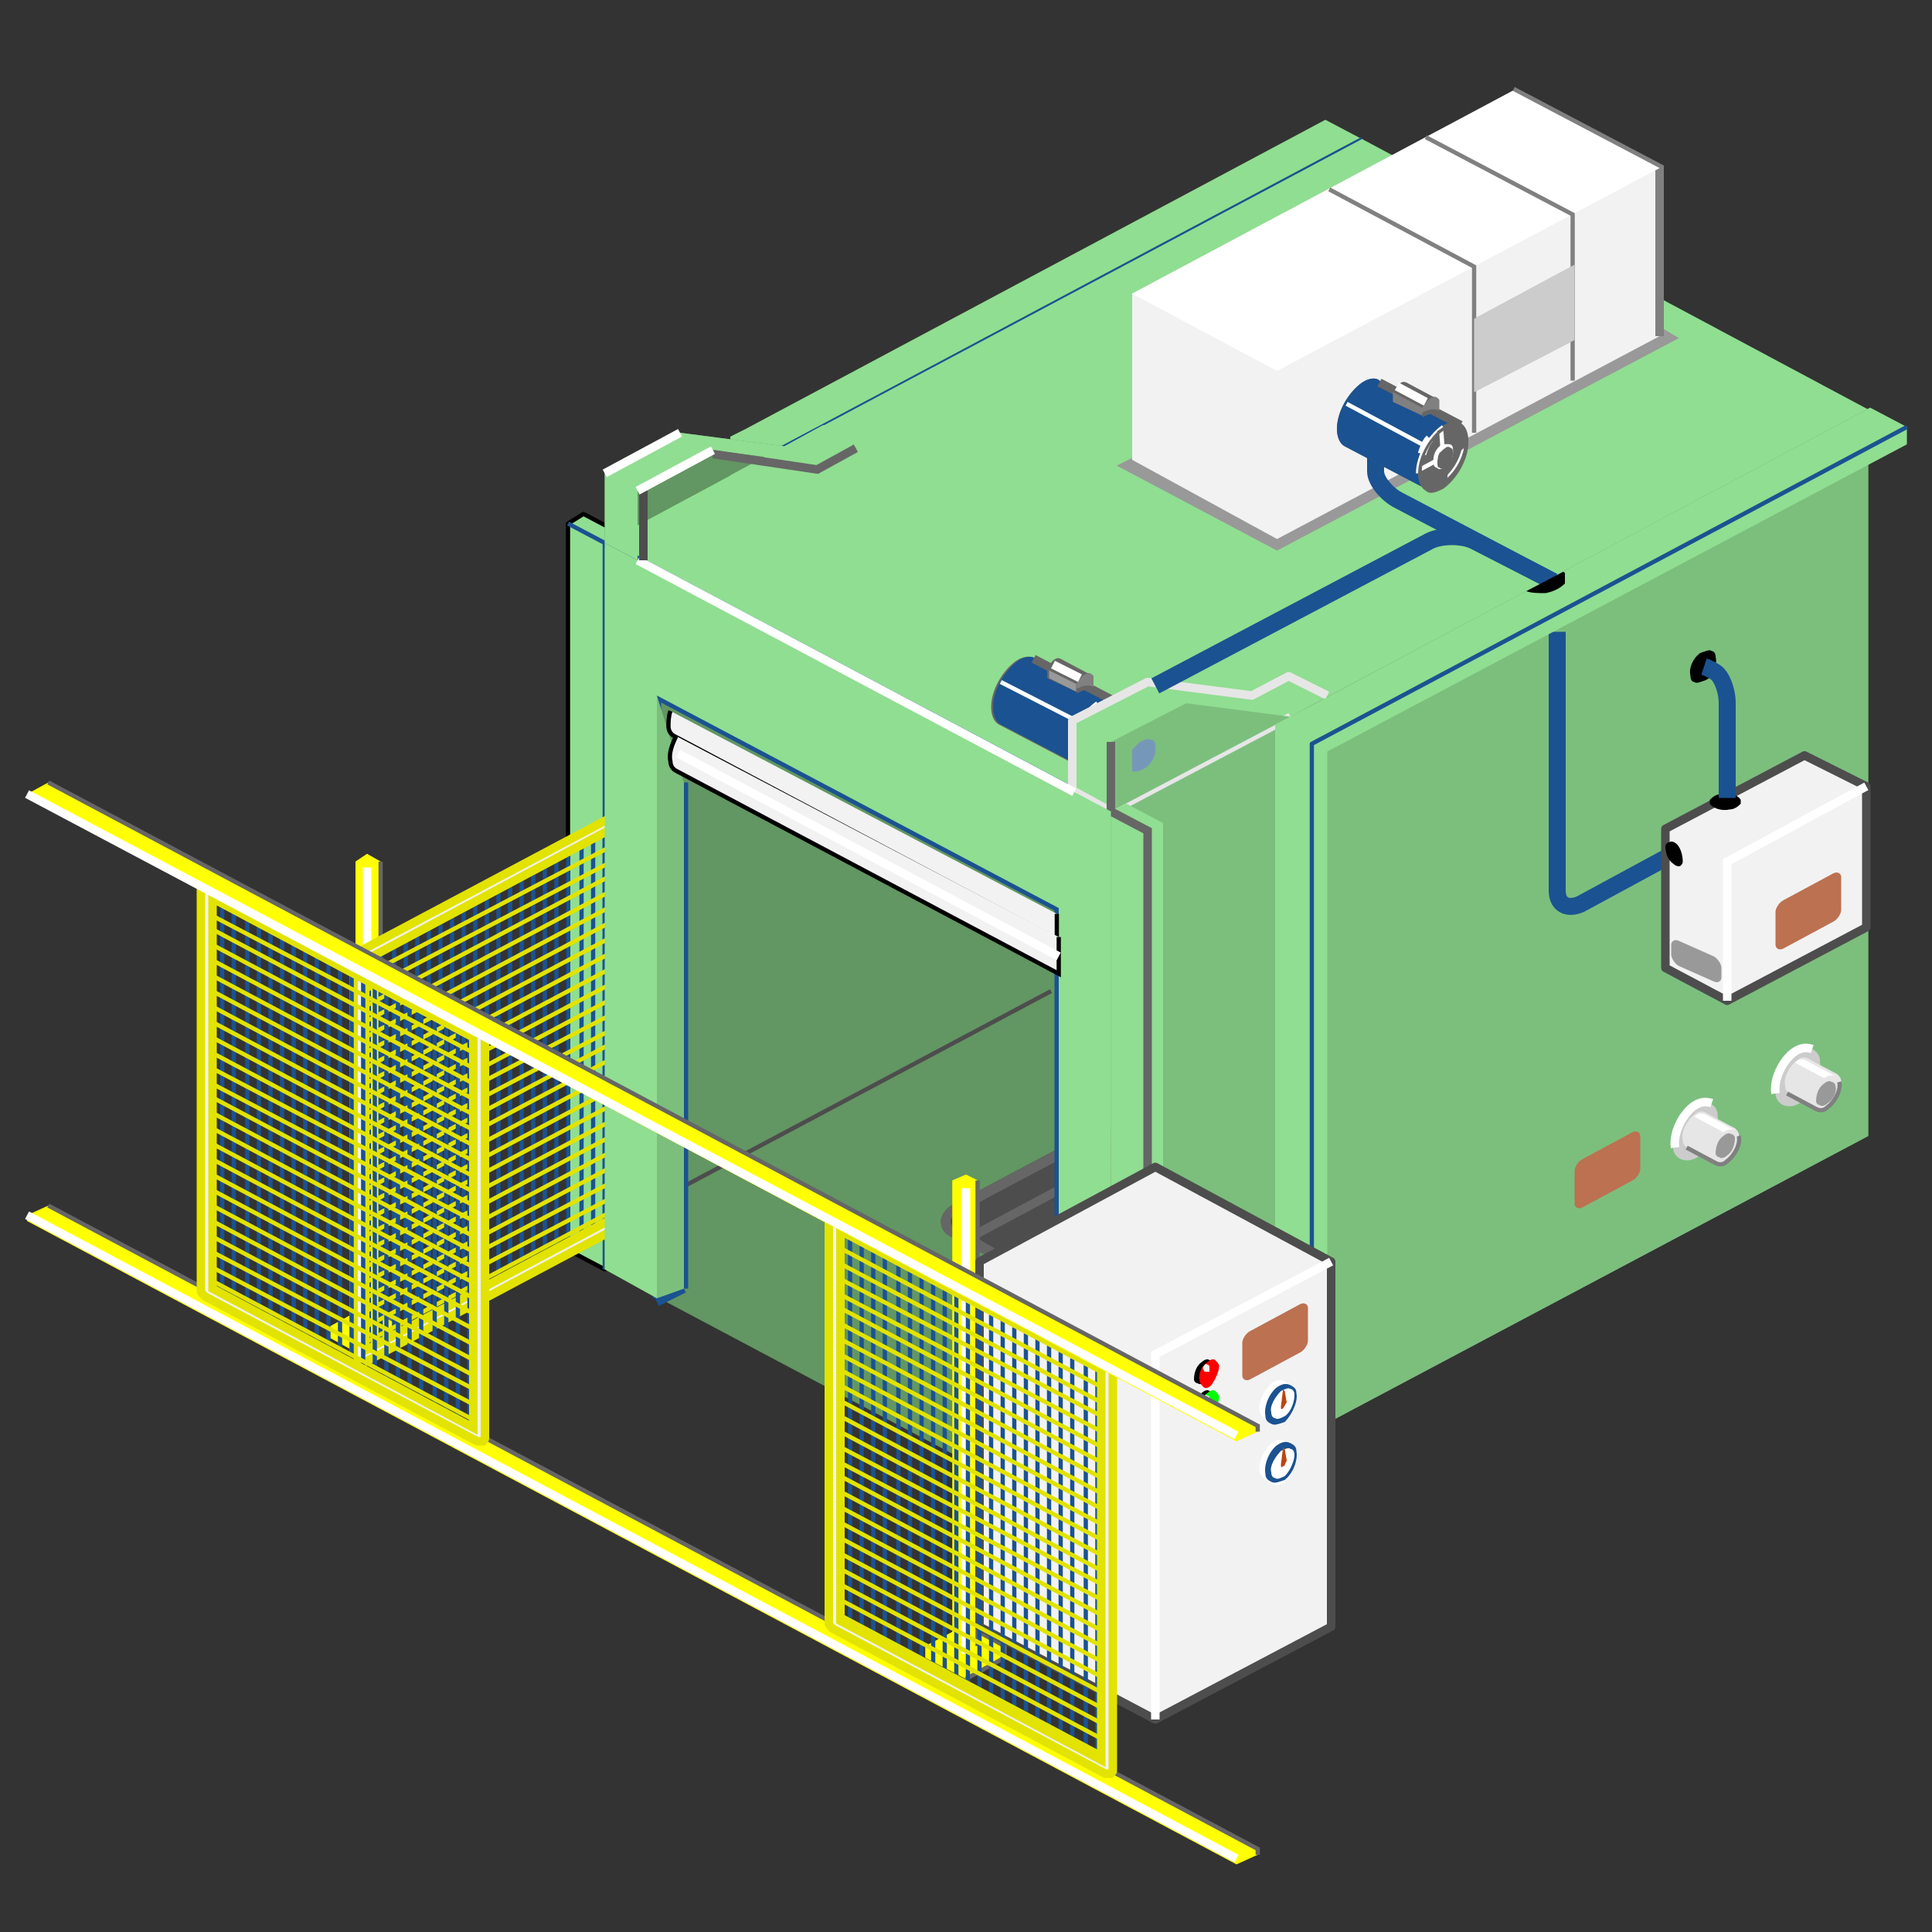 <svg version="1.1" id="Layer_1" xmlns="http://www.w3.org/2000/svg" xmlns:xlink="http://www.w3.org/1999/xlink" x="0px" y="0px" viewBox="0 0 100 100" xml:space="preserve"><rect x="0" y="0" width="100" height="100" fill="#333333" stroke="none"/><desc>Copyright Opto 22</desc> 
<g>
	<g>
		<g>
			<polygon fill="#FFFF00" points="17,69.2 19,70.3 21.1,69.2 21.1,68.7 19,67.6 17,68.7 			"></polygon>
			<polyline fill="#FFFF00" points="19,70.3 21.1,69.2 21.1,68.7 19,67.6 			"></polyline>
			<polygon fill="#FFFF00" points="18.4,68.7 19,69 19.7,68.7 19.7,44.6 19,44.2 18.4,44.6 			"></polygon>
			<line fill="#FFFF00" x1="19.7" y1="68.7" x2="19.7" y2="44.6"></line>
			<line fill="#FFFF00" x1="19" y1="69" x2="19" y2="44.9"></line>
		</g>
		<g>
			<polygon fill="#FFFF00" points="17,69.2 19,70.3 21.1,69.2 21.1,68.7 19,67.6 17,68.7 			"></polygon>
			<polyline fill="#FFFF00" stroke="#666666" stroke-width="0.22" points="19,70.3 21.1,69.2 21.1,68.7 19,67.6 			"></polyline>
			<polygon fill="#FFFF00" points="18.4,68.7 19,69 19.7,68.7 19.7,44.6 19,44.2 18.4,44.6 			"></polygon>
			<line fill="#FFFF00" stroke="#666666" stroke-width="0.22" x1="19.7" y1="68.7" x2="19.7" y2="44.6"></line>
			<line fill="none" stroke="#FFFFFF" stroke-width="0.44" x1="19" y1="69" x2="19" y2="44.9"></line>
		</g>
	</g>
	<g>
		<polyline fill="#90DE91" points="38.6,22.2 37.8,22.6 37.8,60.2 39.7,61.3 40.5,60.8 40.6,24 70.5,8.1 70.5,7.2 68.6,6.2 
			38.6,22.2 		"></polyline>
		<polyline fill="none" stroke="#1B5291" stroke-width="0.22" stroke-linejoin="round" points="70.5,7.2 39.7,23.6 39.7,61.3 		
			"></polyline>
	</g>
	<g>
		<polygon fill="#90DE91" stroke="#000000" stroke-width="0.22" stroke-linejoin="round" points="32.1,65.3 31.3,65.7 29.4,64.7 
			29.4,27.1 30.2,26.6 32.1,27.6 		"></polygon>
		<polyline fill="none" stroke="#1B5291" stroke-width="0.22" stroke-linejoin="round" points="29.4,27.1 31.3,28.1 31.3,65.7 		
			"></polyline>
	</g>
	<g>
		<polyline fill="#629662" points="40.6,23.1 35.2,22.4 31.3,24.5 31.3,65.7 31.3,65.7 57.5,79.6 57.5,79.6 96.7,58.8 96.7,21.2 
			70.5,7.2 31.3,28.1 		"></polyline>
		<path fill="#4D4D4D" d="M65.4,62.3l-6.6-3.5c-0.8-0.4-2-0.4-2.8,0l-6.6,3.5c-0.4,0.2-0.7,0.6-0.7,0.9c0,0.4,0.2,0.7,0.7,0.9
			l6.6,3.5c0.8,0.4,2,0.4,2.8,0l6.6-3.5c0.4-0.2,0.7-0.6,0.7-0.9C66.1,62.9,65.8,62.5,65.4,62.3z"></path>
		<path fill="#666666" d="M65.4,62.3l-6.6-3.5c-0.8-0.4-2-0.4-2.8,0l-6.6,3.5c-0.4,0.2-0.7,0.6-0.7,0.9c0,0.4,0.2,0.7,0.7,0.9
			l6.6,3.5c0.8,0.4,2,0.4,2.8,0l6.6-3.5c0.4-0.2,0.7-0.6,0.7-0.9C66.1,62.9,65.8,62.5,65.4,62.3z M61,60.6l1.2,0.7l-8.6,4.6
			l-1.2-0.7L61,60.6z M51.8,64.8l-1.2-0.7l8.6-4.6l1.2,0.7L51.8,64.8z M62.9,61.6l1.2,0.7l-8.6,4.6l-1.2-0.7L62.9,61.6z M49.2,63.2
			c0-0.1,0.1-0.3,0.4-0.4l6.6-3.5c0.6-0.3,1.7-0.3,2.3,0l0.1,0L50,63.9l-0.4-0.2C49.3,63.5,49.2,63.4,49.2,63.2z M65.1,63.6
			l-6.6,3.5c-0.6,0.3-1.7,0.3-2.3,0l-0.1,0l8.6-4.6l0.4,0.2c0.2,0.1,0.4,0.3,0.4,0.4C65.5,63.4,65.4,63.5,65.1,63.6z"></path>
		<polyline fill="#90DE91" points="40.6,23.1 70.5,7.2 96.7,21.2 96.8,21.1 66.8,37.1 57.5,42 31.3,28.1 		"></polyline>
		<polyline fill="#7CBF7D" points="57.5,42 96.7,21.2 96.7,58.8 57.5,79.6 		"></polyline>
	</g>
	<g>
		<g>
			<line fill="none" stroke="#1B5291" stroke-width="0.22" x1="31.9" y1="42.9" x2="31.9" y2="63.1"></line>
			<line fill="none" stroke="#1B5291" stroke-width="0.22" x1="31.3" y1="43.2" x2="31.3" y2="63.4"></line>
			<line fill="none" stroke="#1B5291" stroke-width="0.22" x1="30.7" y1="43.6" x2="30.7" y2="63.8"></line>
			<line fill="none" stroke="#1B5291" stroke-width="0.22" x1="30.1" y1="43.9" x2="30.1" y2="64.1"></line>
			<line fill="none" stroke="#1B5291" stroke-width="0.22" x1="29.4" y1="44.2" x2="29.4" y2="64.4"></line>
			<line fill="none" stroke="#1B5291" stroke-width="0.22" x1="28.8" y1="44.5" x2="28.8" y2="64.7"></line>
			<line fill="none" stroke="#1B5291" stroke-width="0.22" x1="28.2" y1="44.9" x2="28.2" y2="65.1"></line>
			<line fill="none" stroke="#1B5291" stroke-width="0.22" x1="27.6" y1="45.2" x2="27.6" y2="65.4"></line>
			<line fill="none" stroke="#1B5291" stroke-width="0.22" x1="27" y1="45.5" x2="27" y2="65.7"></line>
			<line fill="none" stroke="#1B5291" stroke-width="0.22" x1="26.4" y1="45.8" x2="26.4" y2="66"></line>
			<line fill="none" stroke="#1B5291" stroke-width="0.22" x1="25.8" y1="46.1" x2="25.8" y2="66.3"></line>
			<line fill="none" stroke="#1B5291" stroke-width="0.22" x1="25.2" y1="46.5" x2="25.2" y2="66.7"></line>
			<line fill="none" stroke="#1B5291" stroke-width="0.22" x1="24.6" y1="46.8" x2="24.6" y2="67"></line>
			<line fill="none" stroke="#1B5291" stroke-width="0.22" x1="24" y1="47.1" x2="24" y2="67.3"></line>
			<line fill="none" stroke="#1B5291" stroke-width="0.22" x1="23.4" y1="47.4" x2="23.4" y2="67.6"></line>
			<line fill="none" stroke="#1B5291" stroke-width="0.22" x1="22.8" y1="47.8" x2="22.8" y2="68"></line>
			<line fill="none" stroke="#1B5291" stroke-width="0.22" x1="22.2" y1="48.1" x2="22.2" y2="68.3"></line>
			<line fill="none" stroke="#1B5291" stroke-width="0.22" x1="21.6" y1="48.4" x2="21.6" y2="68.6"></line>
			<line fill="none" stroke="#1B5291" stroke-width="0.22" x1="21" y1="48.7" x2="21" y2="68.9"></line>
			<line fill="none" stroke="#1B5291" stroke-width="0.22" x1="20.4" y1="49.1" x2="20.4" y2="69.2"></line>
			<line fill="none" stroke="#1B5291" stroke-width="0.22" x1="19.7" y1="49.4" x2="19.7" y2="69.6"></line>
			<line fill="none" stroke="#1B5291" stroke-width="0.22" x1="19.1" y1="49.7" x2="19.1" y2="69.9"></line>
		</g>
		<g>
			<line fill="#1B5291" stroke="#E2E300" stroke-width="0.22" x1="32.6" y1="42.5" x2="18.5" y2="49.9"></line>
			<line fill="#1B5291" stroke="#E2E300" stroke-width="0.22" x1="32.6" y1="43.3" x2="18.5" y2="50.7"></line>
			<line fill="#1B5291" stroke="#E2E300" stroke-width="0.22" x1="32.6" y1="44.1" x2="18.5" y2="51.5"></line>
			<line fill="#1B5291" stroke="#E2E300" stroke-width="0.22" x1="32.6" y1="44.8" x2="18.5" y2="52.3"></line>
			<line fill="#1B5291" stroke="#E2E300" stroke-width="0.22" x1="32.6" y1="45.6" x2="18.5" y2="53.1"></line>
			<line fill="#1B5291" stroke="#E2E300" stroke-width="0.22" x1="32.6" y1="46.4" x2="18.5" y2="53.9"></line>
			<line fill="#1B5291" stroke="#E2E300" stroke-width="0.22" x1="32.6" y1="47.2" x2="18.5" y2="54.7"></line>
			<line fill="#1B5291" stroke="#E2E300" stroke-width="0.22" x1="32.6" y1="48" x2="18.5" y2="55.5"></line>
			<line fill="#1B5291" stroke="#E2E300" stroke-width="0.22" x1="32.6" y1="48.8" x2="18.5" y2="56.3"></line>
			<line fill="#1B5291" stroke="#E2E300" stroke-width="0.22" x1="32.6" y1="49.6" x2="18.5" y2="57.1"></line>
			<line fill="#1B5291" stroke="#E2E300" stroke-width="0.22" x1="32.6" y1="50.4" x2="18.5" y2="57.9"></line>
			<line fill="#1B5291" stroke="#E2E300" stroke-width="0.22" x1="32.6" y1="51.2" x2="18.5" y2="58.7"></line>
			<line fill="#1B5291" stroke="#E2E300" stroke-width="0.22" x1="32.6" y1="52" x2="18.5" y2="59.4"></line>
			<line fill="#1B5291" stroke="#E2E300" stroke-width="0.22" x1="32.6" y1="52.8" x2="18.5" y2="60.2"></line>
			<line fill="#1B5291" stroke="#E2E300" stroke-width="0.22" x1="32.6" y1="53.5" x2="18.5" y2="61"></line>
			<line fill="#1B5291" stroke="#E2E300" stroke-width="0.22" x1="32.6" y1="54.3" x2="18.5" y2="61.8"></line>
			<line fill="#1B5291" stroke="#E2E300" stroke-width="0.22" x1="32.6" y1="55.1" x2="18.5" y2="62.6"></line>
			<line fill="#1B5291" stroke="#E2E300" stroke-width="0.22" x1="32.6" y1="55.9" x2="18.5" y2="63.4"></line>
			<line fill="#1B5291" stroke="#E2E300" stroke-width="0.22" x1="32.6" y1="56.7" x2="18.5" y2="64.2"></line>
			<line fill="#1B5291" stroke="#E2E300" stroke-width="0.22" x1="32.6" y1="57.5" x2="18.5" y2="65"></line>
			<line fill="#1B5291" stroke="#E2E300" stroke-width="0.22" x1="32.6" y1="58.3" x2="18.5" y2="65.8"></line>
			<line fill="#1B5291" stroke="#E2E300" stroke-width="0.22" x1="32.6" y1="59.1" x2="18.5" y2="66.6"></line>
			<line fill="#1B5291" stroke="#E2E300" stroke-width="0.22" x1="32.6" y1="59.9" x2="18.5" y2="67.4"></line>
			<line fill="#1B5291" stroke="#E2E300" stroke-width="0.22" x1="32.6" y1="60.7" x2="18.5" y2="68.1"></line>
			<line fill="#1B5291" stroke="#E2E300" stroke-width="0.22" x1="32.6" y1="61.5" x2="18.5" y2="68.9"></line>
			<line fill="#1B5291" stroke="#E2E300" stroke-width="0.22" x1="32.6" y1="62.2" x2="18.5" y2="69.7"></line>
		</g>
		<path fill="#F2F2F2" stroke="#E2E300" stroke-width="0.44" d="M32.9,41.8c-0.1-0.1-0.2-0.1-0.3,0l-14.1,7.5
			c-0.1,0-0.2,0.1-0.2,0.3v20.8c0,0.1,0.1,0.2,0.1,0.2c0.1,0.1,0.2,0.1,0.3,0l14.1-7.5c0.1,0,0.2-0.1,0.2-0.3V42
			C33,41.9,33,41.8,32.9,41.8z M32.4,42.5v20.2l-13.5,7.2V49.7L32.4,42.5z"></path>
	</g>
	<line fill="none" stroke="#4D4D4D" stroke-width="0.22" x1="35.4" y1="61.4" x2="54.4" y2="51.3"></line>
	<line fill="none" stroke="#1B5291" stroke-width="0.44" x1="57.5" y1="42" x2="31.3" y2="28.1"></line>
	<polyline fill="none" stroke="#1B5291" stroke-width="0.44" points="34,67.2 34,36 54.8,47 54.8,78.2 	"></polyline>
	<g>
		<polygon fill="#FFFF00" points="65.1,95.7 2.5,62.4 1.4,62.9 1.4,63.2 64,96.5 65.1,96 		"></polygon>
		<line fill="none" stroke="#FFFFFF" stroke-width="0.44" x1="1.4" y1="62.9" x2="64" y2="96.2"></line>
		<polyline fill="#FFFF00" stroke="#666666" stroke-width="0.22" points="65.1,96 65.1,95.7 2.5,62.4 		"></polyline>
	</g>
	<line fill="#F2F2F2" stroke="#1B5291" stroke-width="0.44" stroke-linejoin="round" x1="34" y1="67.4" x2="35.4" y2="66.7"></line>
	<line fill="none" stroke="#1B5291" stroke-width="0.44" x1="35.4" y1="66.7" x2="35.4" y2="40.5"></line>
	<g>
		<g>
			<line fill="none" stroke="#1B5291" stroke-width="0.22" x1="11.5" y1="46.9" x2="11.5" y2="67.1"></line>
			<line fill="none" stroke="#1B5291" stroke-width="0.22" x1="12.1" y1="47.2" x2="12.1" y2="67.4"></line>
			<line fill="none" stroke="#1B5291" stroke-width="0.22" x1="12.8" y1="47.6" x2="12.8" y2="67.8"></line>
			<line fill="none" stroke="#1B5291" stroke-width="0.22" x1="13.4" y1="47.9" x2="13.4" y2="68.1"></line>
			<line fill="none" stroke="#1B5291" stroke-width="0.22" x1="14" y1="48.2" x2="14" y2="68.4"></line>
			<line fill="none" stroke="#1B5291" stroke-width="0.22" x1="14.6" y1="48.5" x2="14.6" y2="68.7"></line>
			<line fill="none" stroke="#1B5291" stroke-width="0.22" x1="15.2" y1="48.9" x2="15.2" y2="69"></line>
			<line fill="none" stroke="#1B5291" stroke-width="0.22" x1="15.8" y1="49.2" x2="15.8" y2="69.4"></line>
			<line fill="none" stroke="#1B5291" stroke-width="0.22" x1="16.4" y1="49.5" x2="16.4" y2="69.7"></line>
			<line fill="none" stroke="#1B5291" stroke-width="0.22" x1="17" y1="49.8" x2="17" y2="70"></line>
			<line fill="none" stroke="#1B5291" stroke-width="0.22" x1="17.6" y1="50.1" x2="17.6" y2="70.3"></line>
			<line fill="none" stroke="#1B5291" stroke-width="0.22" x1="18.2" y1="50.5" x2="18.2" y2="70.7"></line>
			<line fill="none" stroke="#1B5291" stroke-width="0.22" x1="18.8" y1="50.8" x2="18.8" y2="71"></line>
			<line fill="none" stroke="#1B5291" stroke-width="0.22" x1="19.4" y1="51.1" x2="19.4" y2="71.3"></line>
			<line fill="none" stroke="#1B5291" stroke-width="0.22" x1="20" y1="51.4" x2="20" y2="71.6"></line>
			<line fill="none" stroke="#1B5291" stroke-width="0.22" x1="20.6" y1="51.8" x2="20.6" y2="71.9"></line>
			<line fill="none" stroke="#1B5291" stroke-width="0.22" x1="21.2" y1="52.1" x2="21.2" y2="72.3"></line>
			<line fill="none" stroke="#1B5291" stroke-width="0.22" x1="21.8" y1="52.4" x2="21.8" y2="72.6"></line>
			<line fill="none" stroke="#1B5291" stroke-width="0.22" x1="22.5" y1="52.7" x2="22.5" y2="72.9"></line>
			<line fill="none" stroke="#1B5291" stroke-width="0.22" x1="23.1" y1="53" x2="23.1" y2="73.2"></line>
			<line fill="none" stroke="#1B5291" stroke-width="0.22" x1="23.7" y1="53.4" x2="23.7" y2="73.6"></line>
			<line fill="none" stroke="#1B5291" stroke-width="0.22" x1="24.3" y1="53.7" x2="24.3" y2="73.9"></line>
		</g>
		<g>
			<line fill="#1B5291" stroke="#E2E300" stroke-width="0.22" x1="24.9" y1="53.9" x2="10.8" y2="46.5"></line>
			<line fill="#1B5291" stroke="#E2E300" stroke-width="0.22" x1="24.9" y1="54.7" x2="10.8" y2="47.3"></line>
			<line fill="#1B5291" stroke="#E2E300" stroke-width="0.22" x1="24.9" y1="55.5" x2="10.8" y2="48"></line>
			<line fill="#1B5291" stroke="#E2E300" stroke-width="0.22" x1="24.9" y1="56.3" x2="10.8" y2="48.8"></line>
			<line fill="#1B5291" stroke="#E2E300" stroke-width="0.22" x1="24.9" y1="57.1" x2="10.8" y2="49.6"></line>
			<line fill="#1B5291" stroke="#E2E300" stroke-width="0.22" x1="24.9" y1="57.9" x2="10.8" y2="50.4"></line>
			<line fill="#1B5291" stroke="#E2E300" stroke-width="0.22" x1="24.9" y1="58.7" x2="10.8" y2="51.2"></line>
			<line fill="#1B5291" stroke="#E2E300" stroke-width="0.22" x1="24.9" y1="59.5" x2="10.8" y2="52"></line>
			<line fill="#1B5291" stroke="#E2E300" stroke-width="0.22" x1="24.9" y1="60.3" x2="10.8" y2="52.8"></line>
			<line fill="#1B5291" stroke="#E2E300" stroke-width="0.22" x1="24.9" y1="61.1" x2="10.8" y2="53.6"></line>
			<line fill="#1B5291" stroke="#E2E300" stroke-width="0.22" x1="24.9" y1="61.9" x2="10.8" y2="54.4"></line>
			<line fill="#1B5291" stroke="#E2E300" stroke-width="0.22" x1="24.9" y1="62.6" x2="10.8" y2="55.2"></line>
			<line fill="#1B5291" stroke="#E2E300" stroke-width="0.22" x1="24.9" y1="63.4" x2="10.8" y2="56"></line>
			<line fill="#1B5291" stroke="#E2E300" stroke-width="0.22" x1="24.9" y1="64.2" x2="10.8" y2="56.7"></line>
			<line fill="#1B5291" stroke="#E2E300" stroke-width="0.22" x1="24.9" y1="65" x2="10.8" y2="57.5"></line>
			<line fill="#1B5291" stroke="#E2E300" stroke-width="0.22" x1="24.9" y1="65.8" x2="10.8" y2="58.3"></line>
			<line fill="#1B5291" stroke="#E2E300" stroke-width="0.22" x1="24.9" y1="66.6" x2="10.8" y2="59.1"></line>
			<line fill="#1B5291" stroke="#E2E300" stroke-width="0.22" x1="24.9" y1="67.4" x2="10.8" y2="59.9"></line>
			<line fill="#1B5291" stroke="#E2E300" stroke-width="0.22" x1="24.9" y1="68.2" x2="10.8" y2="60.7"></line>
			<line fill="#1B5291" stroke="#E2E300" stroke-width="0.22" x1="24.9" y1="69" x2="10.8" y2="61.5"></line>
			<line fill="#1B5291" stroke="#E2E300" stroke-width="0.22" x1="24.9" y1="69.8" x2="10.8" y2="62.3"></line>
			<line fill="#1B5291" stroke="#E2E300" stroke-width="0.22" x1="24.9" y1="70.6" x2="10.8" y2="63.1"></line>
			<line fill="#1B5291" stroke="#E2E300" stroke-width="0.22" x1="24.9" y1="71.4" x2="10.8" y2="63.9"></line>
			<line fill="#1B5291" stroke="#E2E300" stroke-width="0.22" x1="24.9" y1="72.1" x2="10.8" y2="64.7"></line>
			<line fill="#1B5291" stroke="#E2E300" stroke-width="0.22" x1="24.9" y1="72.9" x2="10.8" y2="65.5"></line>
			<line fill="#1B5291" stroke="#E2E300" stroke-width="0.22" x1="24.9" y1="73.7" x2="10.8" y2="66.2"></line>
		</g>
		<path fill="#F2F2F2" stroke="#E2E300" stroke-width="0.44" d="M10.4,46v20.8c0,0.1,0.1,0.2,0.2,0.3l14.1,7.5c0.1,0,0.2,0,0.3,0
			c0.1-0.1,0.1-0.1,0.1-0.2V53.5c0-0.1-0.1-0.2-0.2-0.3l-14.1-7.5c-0.1,0-0.2,0-0.3,0C10.5,45.8,10.4,45.9,10.4,46z M24.5,53.7v20.2
			L11,66.7V46.5L24.5,53.7z"></path>
	</g>
	<path fill="#E6E6E6" stroke="#1B5291" stroke-width="0.44" stroke-linejoin="round" d="M57.5,42"></path>
	<g>
		<path fill="#666666" d="M55.9,39.7l-4.2-2.2c-0.2-0.1-0.4-0.4-0.4-0.9c0-0.9,0.6-1.9,1.3-2.4c0.3-0.2,0.7-0.3,0.9-0.1l4.2,2.2
			c0.2,0.1,0.4,0.4,0.4,0.9c0,0.9-0.6,1.9-1.3,2.4C56.5,39.8,56.2,39.8,55.9,39.7z"></path>
		<path fill="#1B5291" d="M51.8,37.5c-0.2-0.1-0.4-0.4-0.4-0.9c0-0.9,0.6-1.9,1.3-2.4c0.3-0.2,0.7-0.3,0.9-0.1l4.2,2.2
			c-0.2-0.1-0.5-0.1-0.9,0.1c-0.7,0.5-1.3,1.5-1.3,2.4c0,0.4,0.1,0.7,0.4,0.9L51.8,37.5z"></path>
		<line fill="none" stroke="#666666" stroke-width="0.44" x1="53.5" y1="34.1" x2="57.7" y2="36.3"></line>
		<path fill="none" stroke="#FFFFFF" stroke-width="0.22" d="M56.8,36.4c-0.7,0.5-1.3,1.5-1.3,2.4"></path>
		<path fill="none" stroke="#FFFFFF" stroke-width="0.44" d="M56.1,37c-0.2,0.2-0.3,0.5-0.4,0.8"></path>
		<path fill="#808080" d="M56.6,35c-0.2-0.3-0.5-0.2-0.9,0.4v0.4c0.3-0.2,0.7-0.3,0.9-0.1V35z"></path>
		<path fill="none" stroke="#666666" stroke-width="0.22" d="M55.7,35.8c0.3-0.2,0.7-0.3,0.9-0.1"></path>
		<path fill="#666666" d="M56.4,34.9c-0.2-0.1-0.4,0.1-0.7,0.5v0.4l-1.5-0.7v-0.5c0.3-0.5,0.5-0.6,0.7-0.5L56.4,34.9z"></path>
		<line fill="none" stroke="#FFFFFF" stroke-width="0.44" x1="54.5" y1="34.4" x2="55.9" y2="35.1"></line>
		<polyline fill="#999999" points="55.7,35.4 55.7,35.8 54.3,35.1 54.3,34.7 		"></polyline>
		<line fill="none" stroke="#FFFFFF" stroke-width="0.22" x1="55.9" y1="37.4" x2="51.8" y2="35.3"></line>
		<path fill="none" stroke="#FFFFFF" stroke-width="0.22" d="M57.9,37.3c0,0.7-0.5,1.6-1.1,2"></path>
		<path fill="#BC4512" d="M58.1,37.1l0,0.3c0,0-0.8,0.6-0.9,0.7c0,0.1-0.1,1.1-0.1,1.1l0,0.1l-0.3,0.2l-0.1,0l0.1-1.6L58,37
			L58.1,37.1z"></path>
		<path fill="#BC4512" d="M57.1,38l0,0.1L55.6,39l0-0.3l0-0.1c0,0,0.9-0.5,1-0.6c0-0.2-0.1-1.3-0.1-1.3l0.4-0.2L57.1,38z"></path>
		<line fill="none" stroke="#FFFFFF" stroke-width="0.22" x1="56.9" y1="37.9" x2="55.7" y2="38.7"></line>
		<line fill="none" stroke="#FFFFFF" stroke-width="0.22" x1="56.7" y1="36.6" x2="56.8" y2="38"></line>
		<path fill="none" stroke="#FFFFFF" stroke-width="0.22" d="M57.1,37.5c0.1,0,0.1,0.1,0.1,0.3c0,0.3-0.2,0.6-0.4,0.7
			c-0.1,0.1-0.2,0.1-0.3,0c-0.1,0-0.1-0.1-0.1-0.3c0-0.3,0.2-0.6,0.4-0.7C57,37.4,57.1,37.4,57.1,37.5z"></path>
		<path fill="#BC4512" d="M57.2,37.5c0.1,0,0.1,0.1,0.1,0.3c0,0.3-0.2,0.6-0.4,0.7c-0.1,0.1-0.2,0.1-0.3,0c-0.1,0-0.1-0.1-0.1-0.3
			c0-0.3,0.2-0.6,0.4-0.7C57,37.5,57.1,37.5,57.2,37.5z"></path>
		<path fill="#666666" d="M57,37.8c0,0,0.1,0.1,0.1,0.1c0,0.1-0.1,0.2-0.2,0.3c0,0-0.1,0-0.1,0c0,0,0-0.1,0-0.1
			c0-0.1,0.1-0.2,0.2-0.3C57,37.8,57,37.8,57,37.8z"></path>
		<path fill="none" d="M57.6,36.6c0.2,0.1,0.3,0.4,0.3,0.7c0,0.7-0.5,1.6-1.1,2c-0.3,0.2-0.6,0.2-0.8,0.1c-0.2-0.1-0.3-0.4-0.3-0.7
			c0-0.7,0.5-1.6,1.1-2C57.1,36.5,57.4,36.5,57.6,36.6z"></path>
		<path fill="#BC4512" d="M57.7,36.3c0.2,0.1,0.4,0.4,0.4,0.9c0,0.9-0.6,1.9-1.3,2.4c-0.4,0.2-0.7,0.3-0.9,0.1
			c-0.2-0.1-0.4-0.4-0.4-0.9c0-0.9,0.6-1.9,1.3-2.4C57.2,36.2,57.5,36.2,57.7,36.3z M56.8,36.7c-0.6,0.4-1.1,1.3-1.1,2
			c0,0.4,0.1,0.6,0.3,0.7c0.2,0.1,0.5,0.1,0.8-0.1c0.6-0.4,1.1-1.3,1.1-2c0-0.4-0.1-0.6-0.3-0.7C57.4,36.5,57.1,36.5,56.8,36.7z"></path>
	</g>
	<g>
		<polyline fill="#90DE91" stroke="#E6E6E6" stroke-width="0.44" stroke-linejoin="round" points="66.8,37.1 57.5,42 55.5,40.9 
			55.5,37.3 59.4,35.3 64.8,36 66.7,35 68.7,36 		"></polyline>
		<polyline fill="#7CBF7D" points="57.5,42 57.5,38.4 61.4,36.4 66.8,37.1 		"></polyline>
		<line fill="none" stroke="#666666" stroke-width="0.44" x1="57.5" y1="42" x2="57.5" y2="38.4"></line>
	</g>
	<g>
		<polygon fill="#90DE91" points="60.2,80.2 59.4,80.7 57.5,79.6 57.5,42 58.3,41.6 60.2,42.6 		"></polygon>
		<polyline fill="none" stroke="#666666" stroke-width="0.44" points="57.5,42 59.4,43 59.4,80.7 		"></polyline>
	</g>
	<g>
		<path fill="none" stroke="#1B5291" stroke-width="0.88" d="M80.6,32.7v13.4c0,0.7,0.5,1,1.2,0.7l4.8-2.6"></path>
	</g>
	<g>
		<polyline fill="#90DE91" points="66.8,37.1 66,37.5 66,75.1 67.9,76.2 68.7,75.7 68.7,38.9 98.7,23 98.7,22.1 96.8,21.1 
			66.8,37.1 		"></polyline>
		<polyline fill="none" stroke="#1B5291" stroke-width="0.22" stroke-linejoin="round" points="98.7,22.1 67.9,38.5 67.9,76.2 		
			"></polyline>
	</g>
	<g>
		<g>
			<polygon fill="#FFFF00" points="47.9,85.8 50,86.9 52,85.8 52,85.2 50,84.1 47.9,85.2 			"></polygon>
			<polyline fill="#FFFF00" points="50,86.9 52,85.8 52,85.2 50,84.1 			"></polyline>
			<polygon fill="#FFFF00" points="49.3,85.2 50,85.6 50.6,85.2 50.6,61.1 50,60.8 49.3,61.1 			"></polygon>
			<line fill="#FFFF00" x1="50.6" y1="85.2" x2="50.6" y2="61.1"></line>
			<line fill="#FFFF00" x1="50" y1="85.6" x2="50" y2="61.5"></line>
		</g>
		<g>
			<polygon fill="#FFFF00" points="47.9,85.8 50,86.9 52,85.8 52,85.2 50,84.1 47.9,85.2 			"></polygon>
			<polyline fill="#FFFF00" stroke="#666666" stroke-width="0.22" points="50,86.9 52,85.8 52,85.2 50,84.1 			"></polyline>
			<polygon fill="#FFFF00" points="49.3,85.2 50,85.6 50.6,85.2 50.6,61.1 50,60.8 49.3,61.1 			"></polygon>
			<line fill="#FFFF00" stroke="#666666" stroke-width="0.22" x1="50.6" y1="85.2" x2="50.6" y2="61.1"></line>
			<line fill="none" stroke="#FFFFFF" stroke-width="0.44" x1="50" y1="85.6" x2="50" y2="61.5"></line>
		</g>
	</g>
	<polyline fill="#999999" points="85.9,16.9 86.9,17.5 66.1,28.5 57.8,24.1 58.6,23.7 	"></polyline>
	<polyline fill="#7CBF7D" points="35.4,40.5 35.4,66.7 34,67.2 34,36 	"></polyline>
	<polygon fill="#90DE91" points="54.8,78.2 54.8,47 34,36 34,67.2 31.3,65.7 31.3,28.1 57.5,42 57.5,79.6 	"></polygon>
	<line fill="none" stroke="#FFFFFF" stroke-width="0.44" x1="33" y1="29" x2="55.6" y2="41"></line>
	<polygon fill="#F2F2F2" stroke="#4D4D4D" stroke-width="0.44" stroke-linejoin="round" points="50.7,84.2 59.8,89 68.9,84.2 
		68.9,65.3 59.8,60.4 50.7,65.3 	"></polygon>
	<polyline fill="none" stroke="#FFFFFF" stroke-width="0.44" points="68.9,65.3 59.8,70.1 59.8,89 	"></polyline>
	<polygon fill="#F2F2F2" points="58.6,23.8 66.1,27.9 85.9,17.4 85.9,8.7 78.3,4.7 58.6,15.2 	"></polygon>
	<polyline fill="none" stroke="#808080" stroke-width="0.44" points="85.9,17.4 85.9,8.7 78.3,4.7 	"></polyline>
	<g>
		<g>
			<line fill="none" stroke="#1B5291" stroke-width="0.22" x1="44" y1="64.1" x2="44" y2="84.3"></line>
			<line fill="none" stroke="#1B5291" stroke-width="0.22" x1="44.6" y1="64.5" x2="44.6" y2="84.7"></line>
			<line fill="none" stroke="#1B5291" stroke-width="0.22" x1="45.2" y1="64.8" x2="45.2" y2="85"></line>
			<line fill="none" stroke="#1B5291" stroke-width="0.22" x1="45.8" y1="65.1" x2="45.8" y2="85.3"></line>
			<line fill="none" stroke="#1B5291" stroke-width="0.22" x1="46.5" y1="65.4" x2="46.5" y2="85.6"></line>
			<line fill="none" stroke="#1B5291" stroke-width="0.22" x1="47.1" y1="65.8" x2="47.1" y2="85.9"></line>
			<line fill="none" stroke="#1B5291" stroke-width="0.22" x1="47.7" y1="66.1" x2="47.7" y2="86.3"></line>
			<line fill="none" stroke="#1B5291" stroke-width="0.22" x1="48.3" y1="66.4" x2="48.3" y2="86.6"></line>
			<line fill="none" stroke="#1B5291" stroke-width="0.22" x1="48.9" y1="66.7" x2="48.9" y2="86.9"></line>
			<line fill="none" stroke="#1B5291" stroke-width="0.22" x1="49.5" y1="67" x2="49.5" y2="87.2"></line>
			<line fill="none" stroke="#1B5291" stroke-width="0.22" x1="50.1" y1="67.4" x2="50.1" y2="87.6"></line>
			<line fill="none" stroke="#1B5291" stroke-width="0.22" x1="50.7" y1="67.7" x2="50.7" y2="87.9"></line>
			<line fill="none" stroke="#1B5291" stroke-width="0.22" x1="51.3" y1="68" x2="51.3" y2="88.2"></line>
			<line fill="none" stroke="#1B5291" stroke-width="0.22" x1="51.9" y1="68.3" x2="51.9" y2="88.5"></line>
			<line fill="none" stroke="#1B5291" stroke-width="0.22" x1="52.5" y1="68.7" x2="52.5" y2="88.9"></line>
			<line fill="none" stroke="#1B5291" stroke-width="0.22" x1="53.1" y1="69" x2="53.1" y2="89.2"></line>
			<line fill="none" stroke="#1B5291" stroke-width="0.22" x1="53.7" y1="69.3" x2="53.7" y2="89.5"></line>
			<line fill="none" stroke="#1B5291" stroke-width="0.22" x1="54.3" y1="69.6" x2="54.3" y2="89.8"></line>
			<line fill="none" stroke="#1B5291" stroke-width="0.22" x1="54.9" y1="69.9" x2="54.9" y2="90.1"></line>
			<line fill="none" stroke="#1B5291" stroke-width="0.22" x1="55.5" y1="70.3" x2="55.5" y2="90.5"></line>
			<line fill="none" stroke="#1B5291" stroke-width="0.22" x1="56.2" y1="70.6" x2="56.2" y2="90.8"></line>
			<line fill="none" stroke="#1B5291" stroke-width="0.22" x1="56.8" y1="70.9" x2="56.8" y2="91.1"></line>
		</g>
		<g>
			<line fill="#1B5291" stroke="#E2E300" stroke-width="0.22" x1="57.4" y1="71.2" x2="43.3" y2="63.7"></line>
			<line fill="#1B5291" stroke="#E2E300" stroke-width="0.22" x1="57.4" y1="72" x2="43.3" y2="64.5"></line>
			<line fill="#1B5291" stroke="#E2E300" stroke-width="0.22" x1="57.4" y1="72.8" x2="43.3" y2="65.3"></line>
			<line fill="#1B5291" stroke="#E2E300" stroke-width="0.22" x1="57.4" y1="73.5" x2="43.3" y2="66.1"></line>
			<line fill="#1B5291" stroke="#E2E300" stroke-width="0.22" x1="57.4" y1="74.3" x2="43.3" y2="66.9"></line>
			<line fill="#1B5291" stroke="#E2E300" stroke-width="0.22" x1="57.4" y1="75.1" x2="43.3" y2="67.6"></line>
			<line fill="#1B5291" stroke="#E2E300" stroke-width="0.22" x1="57.4" y1="75.9" x2="43.3" y2="68.4"></line>
			<line fill="#1B5291" stroke="#E2E300" stroke-width="0.22" x1="57.4" y1="76.7" x2="43.3" y2="69.2"></line>
			<line fill="#1B5291" stroke="#E2E300" stroke-width="0.22" x1="57.4" y1="77.5" x2="43.3" y2="70"></line>
			<line fill="#1B5291" stroke="#E2E300" stroke-width="0.22" x1="57.4" y1="78.3" x2="43.3" y2="70.8"></line>
			<line fill="#1B5291" stroke="#E2E300" stroke-width="0.22" x1="57.4" y1="79.1" x2="43.3" y2="71.6"></line>
			<line fill="#1B5291" stroke="#E2E300" stroke-width="0.22" x1="57.4" y1="79.9" x2="43.3" y2="72.4"></line>
			<line fill="#1B5291" stroke="#E2E300" stroke-width="0.22" x1="57.4" y1="80.7" x2="43.3" y2="73.2"></line>
			<line fill="#1B5291" stroke="#E2E300" stroke-width="0.22" x1="57.4" y1="81.5" x2="43.3" y2="74"></line>
			<line fill="#1B5291" stroke="#E2E300" stroke-width="0.22" x1="57.4" y1="82.2" x2="43.3" y2="74.8"></line>
			<line fill="#1B5291" stroke="#E2E300" stroke-width="0.22" x1="57.4" y1="83" x2="43.3" y2="75.6"></line>
			<line fill="#1B5291" stroke="#E2E300" stroke-width="0.22" x1="57.4" y1="83.8" x2="43.3" y2="76.3"></line>
			<line fill="#1B5291" stroke="#E2E300" stroke-width="0.22" x1="57.4" y1="84.6" x2="43.3" y2="77.1"></line>
			<line fill="#1B5291" stroke="#E2E300" stroke-width="0.22" x1="57.4" y1="85.4" x2="43.3" y2="77.9"></line>
			<line fill="#1B5291" stroke="#E2E300" stroke-width="0.22" x1="57.4" y1="86.2" x2="43.3" y2="78.7"></line>
			<line fill="#1B5291" stroke="#E2E300" stroke-width="0.22" x1="57.4" y1="87" x2="43.3" y2="79.5"></line>
			<line fill="#1B5291" stroke="#E2E300" stroke-width="0.22" x1="57.4" y1="87.8" x2="43.3" y2="80.3"></line>
			<line fill="#1B5291" stroke="#E2E300" stroke-width="0.22" x1="57.4" y1="88.6" x2="43.3" y2="81.1"></line>
			<line fill="#1B5291" stroke="#E2E300" stroke-width="0.22" x1="57.4" y1="89.4" x2="43.3" y2="81.9"></line>
			<line fill="#1B5291" stroke="#E2E300" stroke-width="0.22" x1="57.4" y1="90.2" x2="43.3" y2="82.7"></line>
			<line fill="#1B5291" stroke="#E2E300" stroke-width="0.22" x1="57.4" y1="91" x2="43.3" y2="83.5"></line>
		</g>
		<path fill="#F2F2F2" stroke="#E2E300" stroke-width="0.44" d="M42.9,63.2v20.8c0,0.1,0.1,0.2,0.2,0.3l14.1,7.5
			c0.1,0,0.2,0,0.3,0c0.1-0.1,0.1-0.1,0.1-0.2V70.7c0-0.1-0.1-0.2-0.2-0.3L43.3,63c-0.1,0-0.2,0-0.3,0C42.9,63,42.9,63.1,42.9,63.2z
			 M57,70.9v20.2l-13.5-7.2V63.7L57,70.9z"></path>
	</g>
	<polygon fill="#F2F2F2" stroke="#4D4D4D" stroke-width="0.44" stroke-linejoin="round" points="86.2,50.1 89.4,51.8 96.6,48 
		96.6,40.7 93.4,39.1 86.2,42.9 	"></polygon>
	<polyline fill="none" stroke="#FFFFFF" stroke-width="0.44" points="96.6,40.7 89.4,44.6 89.4,51.8 	"></polyline>
	<path fill="#7698B8" d="M59.8,38.6c0-0.2-0.1-0.3-0.2-0.3c-0.2-0.1-0.4,0-0.6,0.1c-0.1,0.1-0.3,0.3-0.4,0.4v1.1c0,0,0,0,0,0
		c0.1,0.1,0.4,0,0.6-0.1C59.6,39.6,59.9,39,59.8,38.6z"></path>
	<polyline fill="#90DE91" points="40.6,23.1 35.2,22.4 31.3,24.5 31.3,28.1 33,29 33,25.4 36.9,23.3 42.3,24 44.3,22.9 42.6,22 	"></polyline>
	<line fill="none" stroke="#4D4D4D" stroke-width="0.44" x1="33.3" y1="29" x2="33.3" y2="25.4"></line>
	<polyline fill="none" stroke="#666666" stroke-width="0.44" points="36.9,23.5 42.3,24.3 44.3,23.2 	"></polyline>
	<line fill="none" stroke="#FFFFFF" stroke-width="0.44" x1="33" y1="25.4" x2="36.9" y2="23.3"></line>
	<line fill="none" stroke="#FFFFFF" stroke-width="0.44" x1="35.2" y1="22.4" x2="31.3" y2="24.5"></line>
	<g>
		<path fill="#CCCCCC" d="M94.2,54.9c0-0.3-0.2-0.5-0.4-0.6c-0.3-0.1-0.6-0.1-1,0.2c-0.6,0.5-1,1.4-0.9,2.1c0,0.3,0.2,0.5,0.4,0.6
			c0.3,0.1,0.6,0.1,1-0.2C93.9,56.5,94.3,55.6,94.2,54.9z"></path>
		<path fill="none" stroke="#FFFFFF" stroke-width="0.44" d="M93.8,54.3c-0.3-0.1-0.6-0.1-1,0.2c-0.6,0.5-1,1.4-0.9,2.1"></path>
		<path fill="#E6E6E6" d="M92.6,56.6c-0.1-0.1-0.2-0.2-0.2-0.4c-0.1-0.4,0.2-1,0.6-1.3c0.2-0.2,0.4-0.2,0.6-0.1l1.5,0.8
			c0.1,0.1,0.2,0.2,0.2,0.4c0.1,0.4-0.2,1-0.6,1.3c-0.2,0.2-0.4,0.2-0.6,0.1L92.6,56.6z"></path>
		<path fill="#E6E6E6" d="M95.2,56c0-0.2-0.1-0.3-0.2-0.4c-0.2-0.1-0.4,0-0.6,0.1c-0.4,0.3-0.6,0.9-0.6,1.3c0,0.2,0.1,0.3,0.2,0.4
			c0.2,0.1,0.4,0,0.6-0.1C95.1,57,95.3,56.4,95.2,56z"></path>
		<path fill="#999999" d="M95,56.2c0-0.1-0.1-0.2-0.2-0.2c-0.1-0.1-0.3,0-0.4,0.1c-0.3,0.2-0.4,0.6-0.4,0.9c0,0.1,0.1,0.2,0.2,0.2
			c0.1,0.1,0.3,0,0.4-0.1C94.9,56.9,95.1,56.5,95,56.2z"></path>
		<path fill="#FFFFFF" d="M92.9,55c0.2-0.2,0.4-0.2,0.6-0.1l1.5,0.8c-0.2-0.1-0.4,0-0.6,0.1L92.9,55z"></path>
		<path fill="none" stroke="#808080" stroke-width="0.22" d="M95.2,56c0.1,0.4-0.2,1-0.6,1.3c-0.2,0.2-0.4,0.2-0.6,0.1l-1.5-0.8"></path>
	</g>
	<g>
		<path fill="#CCCCCC" d="M88.9,57.7c0-0.3-0.2-0.5-0.4-0.6c-0.3-0.1-0.6-0.1-1,0.2c-0.6,0.5-1,1.4-0.9,2.1c0,0.3,0.2,0.5,0.4,0.6
			c0.3,0.1,0.6,0.1,1-0.2C88.6,59.3,89,58.3,88.9,57.7z"></path>
		<path fill="none" stroke="#FFFFFF" stroke-width="0.44" d="M88.6,57.1c-0.3-0.1-0.6-0.1-1,0.2c-0.6,0.5-1,1.4-0.9,2.1"></path>
		<path fill="#E6E6E6" d="M87.3,59.4c-0.1-0.1-0.2-0.2-0.2-0.4c-0.1-0.4,0.2-1,0.6-1.3c0.2-0.2,0.4-0.2,0.6-0.1l1.5,0.8
			c0.1,0.1,0.2,0.2,0.2,0.4c0.1,0.4-0.2,1-0.6,1.3c-0.2,0.2-0.4,0.2-0.6,0.1L87.3,59.4z"></path>
		<path fill="#E6E6E6" d="M90,58.8c0-0.2-0.1-0.3-0.2-0.4c-0.2-0.1-0.4,0-0.6,0.1c-0.4,0.3-0.6,0.9-0.6,1.3c0,0.2,0.1,0.3,0.2,0.4
			c0.2,0.1,0.4,0,0.6-0.1C89.8,59.8,90.1,59.2,90,58.8z"></path>
		<path fill="#999999" d="M89.8,58.9c0-0.1-0.1-0.2-0.2-0.2c-0.1-0.1-0.3,0-0.4,0.1c-0.3,0.2-0.4,0.6-0.4,0.9c0,0.1,0.1,0.2,0.2,0.2
			c0.1,0.1,0.3,0,0.4-0.1C89.7,59.6,89.8,59.2,89.8,58.9z"></path>
		<path fill="#FFFFFF" d="M87.7,57.8c0.2-0.2,0.4-0.2,0.6-0.1l1.5,0.8c-0.2-0.1-0.4,0-0.6,0.1L87.7,57.8z"></path>
		<path fill="none" stroke="#808080" stroke-width="0.22" d="M90,58.8c0.1,0.4-0.2,1-0.6,1.3c-0.2,0.2-0.4,0.2-0.6,0.1l-1.5-0.8"></path>
	</g>
	<g>
		<path fill="#F2F2F2" stroke="#000000" stroke-width="0.22" d="M34.7,36.8c-0.1,0.3-0.1,0.6-0.1,0.8c0,0.2,0.1,0.4,0.3,0.5h0
			l19.8,10.5v-1.3"></path>
		<path fill="#F2F2F2" stroke="#000000" stroke-width="0.22" d="M35,38.1c-0.2,0.4-0.4,0.9-0.3,1.3c0,0.2,0.1,0.4,0.3,0.5h0
			l19.8,10.5v-1.9"></path>
		<line fill="none" stroke="#FFFFFF" stroke-width="0.44" x1="35.1" y1="39" x2="54.8" y2="49.5"></line>
	</g>
	<polygon fill="#CCCCCC" points="76.3,16.5 76.3,20.3 81.5,17.6 81.5,13.7 	"></polygon>
	<g>
		<path d="M62.8,70.6c0-0.1-0.1-0.2-0.2-0.2c-0.1-0.1-0.3,0-0.4,0.1c-0.3,0.2-0.4,0.6-0.4,0.9c0,0.1,0.1,0.2,0.2,0.2
			c0.1,0.1,0.3,0,0.4-0.1C62.7,71.3,62.8,70.9,62.8,70.6z"></path>
		<path fill="#FF0000" d="M63.1,70.7c0-0.1-0.1-0.2-0.2-0.3c-0.1-0.1-0.3,0-0.4,0.1c-0.3,0.2-0.5,0.6-0.4,1c0,0.1,0.1,0.2,0.2,0.3
			c0.1,0.1,0.3,0,0.4-0.1C62.9,71.4,63.1,71,63.1,70.7z"></path>
		<path fill="#F2F2F2" d="M62.6,70.7C62.6,70.7,62.6,70.6,62.6,70.7c-0.1-0.1-0.2-0.1-0.2-0.1c-0.1,0.1-0.2,0.2-0.1,0.3
			c0,0,0,0.1,0.1,0.1c0,0,0.1,0,0.2,0C62.6,71,62.6,70.8,62.6,70.7z"></path>
	</g>
	<g>
		<path d="M62.8,72.2c0-0.1-0.1-0.2-0.2-0.2c-0.1-0.1-0.3,0-0.4,0.1c-0.3,0.2-0.4,0.6-0.4,0.9c0,0.1,0.1,0.2,0.2,0.2
			c0.1,0.1,0.3,0,0.4-0.1C62.7,72.8,62.8,72.4,62.8,72.2z"></path>
		<path fill="#00FF00" d="M63.1,72.3c0-0.1-0.1-0.2-0.2-0.3c-0.1-0.1-0.3,0-0.4,0.1c-0.3,0.2-0.5,0.6-0.4,1c0,0.1,0.1,0.2,0.2,0.3
			c0.1,0.1,0.3,0,0.4-0.1C62.9,73,63.1,72.6,63.1,72.3z"></path>
		<path fill="#F2F2F2" d="M62.6,72.3C62.6,72.3,62.6,72.2,62.6,72.3c-0.1-0.1-0.2-0.1-0.2-0.1c-0.1,0.1-0.2,0.2-0.1,0.3
			c0,0,0,0.1,0.1,0.1c0,0,0.1,0,0.2,0C62.6,72.6,62.6,72.4,62.6,72.3z"></path>
	</g>
	<g>
		<polygon fill="#FFFF00" points="65.1,73.8 2.5,40.5 1.4,41.1 1.4,41.3 64,74.6 65.1,74.1 		"></polygon>
		<line fill="none" stroke="#FFFFFF" stroke-width="0.44" x1="1.4" y1="41.1" x2="64" y2="74.3"></line>
		<polyline fill="#FFFF00" stroke="#666666" stroke-width="0.22" points="65.1,74.1 65.1,73.8 2.5,40.5 		"></polyline>
	</g>
	<g>
		<path fill="#FFFFFF" d="M65.5,73.5c-0.1-0.1-0.2-0.2-0.3-0.4c-0.1-0.5,0.2-1.1,0.6-1.5c0.3-0.2,0.5-0.2,0.7-0.1l0.3,0.2
			c0.1,0.1,0.2,0.2,0.3,0.4c0.1,0.5-0.2,1.1-0.6,1.5c-0.3,0.2-0.5,0.2-0.7,0.1L65.5,73.5z"></path>
		<path fill="#1B5291" d="M67.1,72.1c0-0.2-0.1-0.3-0.3-0.4c-0.2-0.1-0.4-0.1-0.7,0.1c-0.4,0.3-0.7,1-0.6,1.5c0,0.2,0.1,0.3,0.3,0.4
			c0.2,0.1,0.4,0,0.7-0.1C66.9,73.2,67.2,72.5,67.1,72.1z"></path>
		<path fill="#FFFFFF" d="M67,72.2c0-0.2-0.1-0.3-0.2-0.3c-0.1-0.1-0.3,0-0.5,0.1c-0.3,0.3-0.6,0.8-0.5,1.1c0,0.2,0.1,0.3,0.2,0.3
			c0.1,0.1,0.3,0,0.5-0.1C66.8,73.1,67,72.6,67,72.2z"></path>
		<g>
			<path fill="#BC4512" d="M66.4,72.9c-0.1,0.1-0.1,0-0.1-0.1l0.1-0.8c0-0.1,0-0.1,0.1,0l0.1,0.6C66.5,72.7,66.5,72.8,66.4,72.9z"></path>
		</g>
	</g>
	<g>
		<path fill="#FFFFFF" d="M65.5,76.6c-0.1-0.1-0.2-0.2-0.3-0.4c-0.1-0.5,0.2-1.1,0.6-1.5c0.3-0.2,0.5-0.2,0.7-0.1l0.3,0.2
			c0.1,0.1,0.2,0.2,0.3,0.4c0.1,0.5-0.2,1.1-0.6,1.5c-0.3,0.2-0.5,0.2-0.7,0.1L65.5,76.6z"></path>
		<path fill="#1B5291" d="M67.1,75.1c0-0.2-0.1-0.3-0.3-0.4c-0.2-0.1-0.4-0.1-0.7,0.1c-0.4,0.3-0.7,1-0.6,1.5c0,0.2,0.1,0.3,0.3,0.4
			c0.2,0.1,0.4,0,0.7-0.1C66.9,76.3,67.2,75.6,67.1,75.1z"></path>
		<path fill="#FFFFFF" d="M67,75.3c0-0.2-0.1-0.3-0.2-0.3c-0.1-0.1-0.3,0-0.5,0.1c-0.3,0.3-0.6,0.8-0.5,1.1c0,0.2,0.1,0.3,0.2,0.3
			c0.1,0.1,0.3,0,0.5-0.1C66.8,76.1,67,75.6,67,75.3z"></path>
		<g>
			<path fill="#BC4512" d="M66.4,75.9c-0.1,0.1-0.1,0-0.1-0.1l0.1-0.8c0-0.1,0-0.1,0.1,0l0.1,0.6C66.5,75.8,66.5,75.9,66.4,75.9z"></path>
		</g>
	</g>
	<polygon fill="#FFFFFF" points="58.6,15.2 66.1,19.2 85.9,8.7 78.3,4.7 	"></polygon>
	<polyline fill="none" stroke="#808080" stroke-width="0.22" points="81.4,19.7 81.4,11.1 73.8,7.1 	"></polyline>
	<polyline fill="none" stroke="#808080" stroke-width="0.22" points="76.3,22.4 76.3,13.8 68.8,9.8 	"></polyline>
	<g>
		<path fill="none" stroke="#1B5291" stroke-width="0.88" d="M80.4,30.1L76.3,28c-0.6-0.3-1.7-0.3-2.3,0l-14.2,7.5"></path>
	</g>
	<g>
		<path fill="none" stroke="#1B5291" stroke-width="0.88" d="M80.4,30.1l-8-4.2c-0.6-0.3-1.2-1-1.2-1.5s0-0.9,0-0.9"></path>
	</g>
	<path d="M89.1,41.1c-0.3,0-0.5,0.2-0.6,0.3c0,0,0,0.1,0,0.1c0,0,0,0.1,0,0.1c0.1,0.2,0.6,0.4,1,0.3c0.3,0,0.5-0.2,0.6-0.3
		c0,0,0-0.1,0-0.1c0,0,0-0.1,0-0.1C90,41.2,89.6,41,89.1,41.1z"></path>
	<path d="M80.9,29.6l-1.9,1c0.3,0.1,0.6,0.1,1,0.1c0.5-0.1,0.8-0.3,1-0.5C81,30,81,30,81,29.9c0-0.1,0-0.1,0-0.2
		C81,29.6,80.9,29.6,80.9,29.6z"></path>
	<path d="M87.1,44.6c0,0.1-0.1,0.2-0.1,0.2c-0.1,0.1-0.3,0-0.4-0.1c-0.3-0.2-0.4-0.6-0.4-0.9c0-0.1,0.1-0.2,0.2-0.2
		c0.1-0.1,0.3,0,0.4,0.1C87,43.9,87.1,44.3,87.1,44.6z"></path>
	<path d="M88.8,34c0-0.2-0.1-0.3-0.2-0.3c-0.1-0.1-0.3,0-0.6,0.1c-0.4,0.3-0.6,0.8-0.5,1.2c0,0.2,0.1,0.3,0.2,0.3
		c0.1,0.1,0.3,0,0.6-0.1C88.7,35,88.9,34.4,88.8,34z"></path>
	<g>
		<path fill="none" stroke="#1B5291" stroke-width="0.88" d="M88.2,34.5c0,0,0.3,0.1,0.6,0.3c0.3,0.2,0.6,0.9,0.6,1.6v4.9"></path>
	</g>
	<g>
		<path fill="#666666" d="M73.8,25.3l-4.2-2.2c-0.2-0.1-0.4-0.4-0.4-0.9c0-0.9,0.6-1.9,1.3-2.4c0.3-0.2,0.7-0.3,0.9-0.1l4.2,2.2
			c0.2,0.1,0.4,0.4,0.4,0.9c0,0.9-0.6,1.9-1.3,2.4C74.3,25.4,74,25.5,73.8,25.3z"></path>
		<path fill="#1B5291" d="M69.6,23.1c-0.2-0.1-0.4-0.4-0.4-0.9c0-0.9,0.6-1.9,1.3-2.4c0.3-0.2,0.7-0.3,0.9-0.1l4.2,2.2
			c-0.2-0.1-0.5-0.1-0.9,0.1c-0.7,0.5-1.3,1.5-1.3,2.4c0,0.4,0.1,0.7,0.4,0.9L69.6,23.1z"></path>
		<line fill="none" stroke="#666666" stroke-width="0.44" x1="71.4" y1="19.8" x2="75.6" y2="22"></line>
		<path fill="none" stroke="#FFFFFF" stroke-width="0.22" d="M74.7,22.1c-0.7,0.5-1.3,1.5-1.3,2.4"></path>
		<path fill="none" stroke="#FFFFFF" stroke-width="0.44" d="M74,22.7c-0.2,0.2-0.3,0.5-0.4,0.8"></path>
		<path fill="#808080" d="M74.5,20.7c-0.2-0.3-0.5-0.2-0.9,0.4v0.4c0.3-0.2,0.7-0.3,0.9-0.1V20.7z"></path>
		<path fill="none" stroke="#666666" stroke-width="0.22" d="M73.6,21.5c0.3-0.2,0.7-0.3,0.9-0.1"></path>
		<path fill="#666666" d="M74.3,20.6c-0.2-0.1-0.4,0.1-0.7,0.5v0.4l-1.5-0.7v-0.5c0.3-0.5,0.5-0.6,0.7-0.5L74.3,20.6z"></path>
		<line fill="none" stroke="#FFFFFF" stroke-width="0.44" x1="72.3" y1="20" x2="73.8" y2="20.8"></line>
		<polyline fill="#808080" points="73.6,21.1 73.6,21.5 72.1,20.8 72.1,20.3 		"></polyline>
		<line fill="none" stroke="#FFFFFF" stroke-width="0.22" x1="73.8" y1="23.1" x2="69.7" y2="20.9"></line>
		<path fill="none" stroke="#FFFFFF" stroke-width="0.22" d="M75.8,22.9c0,0.7-0.5,1.6-1.1,2"></path>
		<path fill="#666666" d="M75.9,22.8l0,0.3c0,0-0.8,0.6-0.9,0.7c0,0.1-0.1,1.1-0.1,1.1l0,0.1l-0.3,0.2l-0.1,0l0.1-1.6l1.3-0.9
			L75.9,22.8z"></path>
		<path fill="#666666" d="M75,23.7l0,0.1l-1.5,0.8l0-0.3l0-0.1c0,0,0.9-0.5,1-0.6c0-0.2-0.1-1.3-0.1-1.3l0.4-0.2L75,23.7z"></path>
		<line fill="none" stroke="#FFFFFF" stroke-width="0.22" x1="74.8" y1="23.6" x2="73.5" y2="24.3"></line>
		<line fill="none" stroke="#FFFFFF" stroke-width="0.22" x1="74.6" y1="22.3" x2="74.7" y2="23.7"></line>
		<path fill="none" stroke="#FFFFFF" stroke-width="0.22" d="M75,23.1c0.1,0,0.1,0.1,0.1,0.3c0,0.3-0.2,0.6-0.4,0.7
			c-0.1,0.1-0.2,0.1-0.3,0c-0.1,0-0.1-0.1-0.1-0.3c0-0.3,0.2-0.6,0.4-0.7C74.9,23.1,74.9,23.1,75,23.1z"></path>
		<path fill="#666666" d="M75.1,23.2c0.1,0,0.1,0.1,0.1,0.3c0,0.3-0.2,0.6-0.4,0.7c-0.1,0.1-0.2,0.1-0.3,0c-0.1,0-0.1-0.1-0.1-0.3
			c0-0.3,0.2-0.6,0.4-0.7C74.9,23.1,75,23.1,75.1,23.2z"></path>
		<path fill="#666666" d="M74.9,23.5c0,0,0,0.1,0,0.1c0,0.1-0.1,0.2-0.2,0.3c0,0-0.1,0-0.1,0c0,0,0-0.1,0-0.1c0-0.1,0.1-0.2,0.2-0.3
			C74.8,23.5,74.9,23.5,74.9,23.5z"></path>
		<path fill="none" d="M75.4,22.2c0.2,0.1,0.3,0.4,0.3,0.7c0,0.7-0.5,1.6-1.1,2c-0.3,0.2-0.6,0.2-0.8,0.1c-0.2-0.1-0.3-0.4-0.3-0.7
			c0-0.7,0.5-1.6,1.1-2C75,22.1,75.3,22.1,75.4,22.2z"></path>
		<path fill="#666666" d="M75.6,22c0.2,0.1,0.4,0.4,0.4,0.9c0,0.9-0.6,1.9-1.3,2.4c-0.4,0.2-0.7,0.3-0.9,0.1
			c-0.2-0.1-0.4-0.4-0.4-0.9c0-0.9,0.6-1.9,1.3-2.4C75,21.9,75.4,21.8,75.6,22z M74.7,22.3c-0.6,0.4-1.1,1.3-1.1,2
			c0,0.4,0.1,0.6,0.3,0.7c0.2,0.1,0.5,0.1,0.8-0.1c0.6-0.4,1.1-1.3,1.1-2c0-0.4-0.1-0.6-0.3-0.7C75.3,22.1,75,22.1,74.7,22.3z"></path>
	</g>
	<g>
		<path fill="#999999" d="M88.7,49.5c0.2,0.1,0.4,0.4,0.4,0.6v0.5c0,0.2-0.2,0.3-0.4,0.2L86.9,50c-0.2-0.1-0.4-0.4-0.4-0.6v-0.5
			c0-0.2,0.2-0.3,0.4-0.2L88.7,49.5z"></path>
	</g>
	<g>
		<path fill="#BC7151" d="M81.9,60c-0.2,0.1-0.4,0.4-0.4,0.6v1.7c0,0.2,0.2,0.3,0.4,0.2l2.6-1.4c0.2-0.1,0.4-0.4,0.4-0.6v-1.7
			c0-0.2-0.2-0.3-0.4-0.2L81.9,60z"></path>
	</g>
	<g>
		<path fill="#BC7151" d="M92.3,46.6c-0.2,0.1-0.4,0.4-0.4,0.6v1.7c0,0.2,0.2,0.3,0.4,0.2l2.6-1.4c0.2-0.1,0.4-0.4,0.4-0.6v-1.7
			c0-0.2-0.2-0.3-0.4-0.2L92.3,46.6z"></path>
	</g>
	<g>
		<path fill="#BC7151" d="M64.7,68.9c-0.2,0.1-0.4,0.4-0.4,0.6v1.7c0,0.2,0.2,0.3,0.4,0.2l2.6-1.4c0.2-0.1,0.4-0.4,0.4-0.6v-1.7
			c0-0.2-0.2-0.3-0.4-0.2L64.7,68.9z"></path>
	</g>
	<polygon fill="#CCCCCC" points="76.3,16.5 76.3,20.3 81.5,17.6 81.5,13.7 	"></polygon>
</g>
</svg>